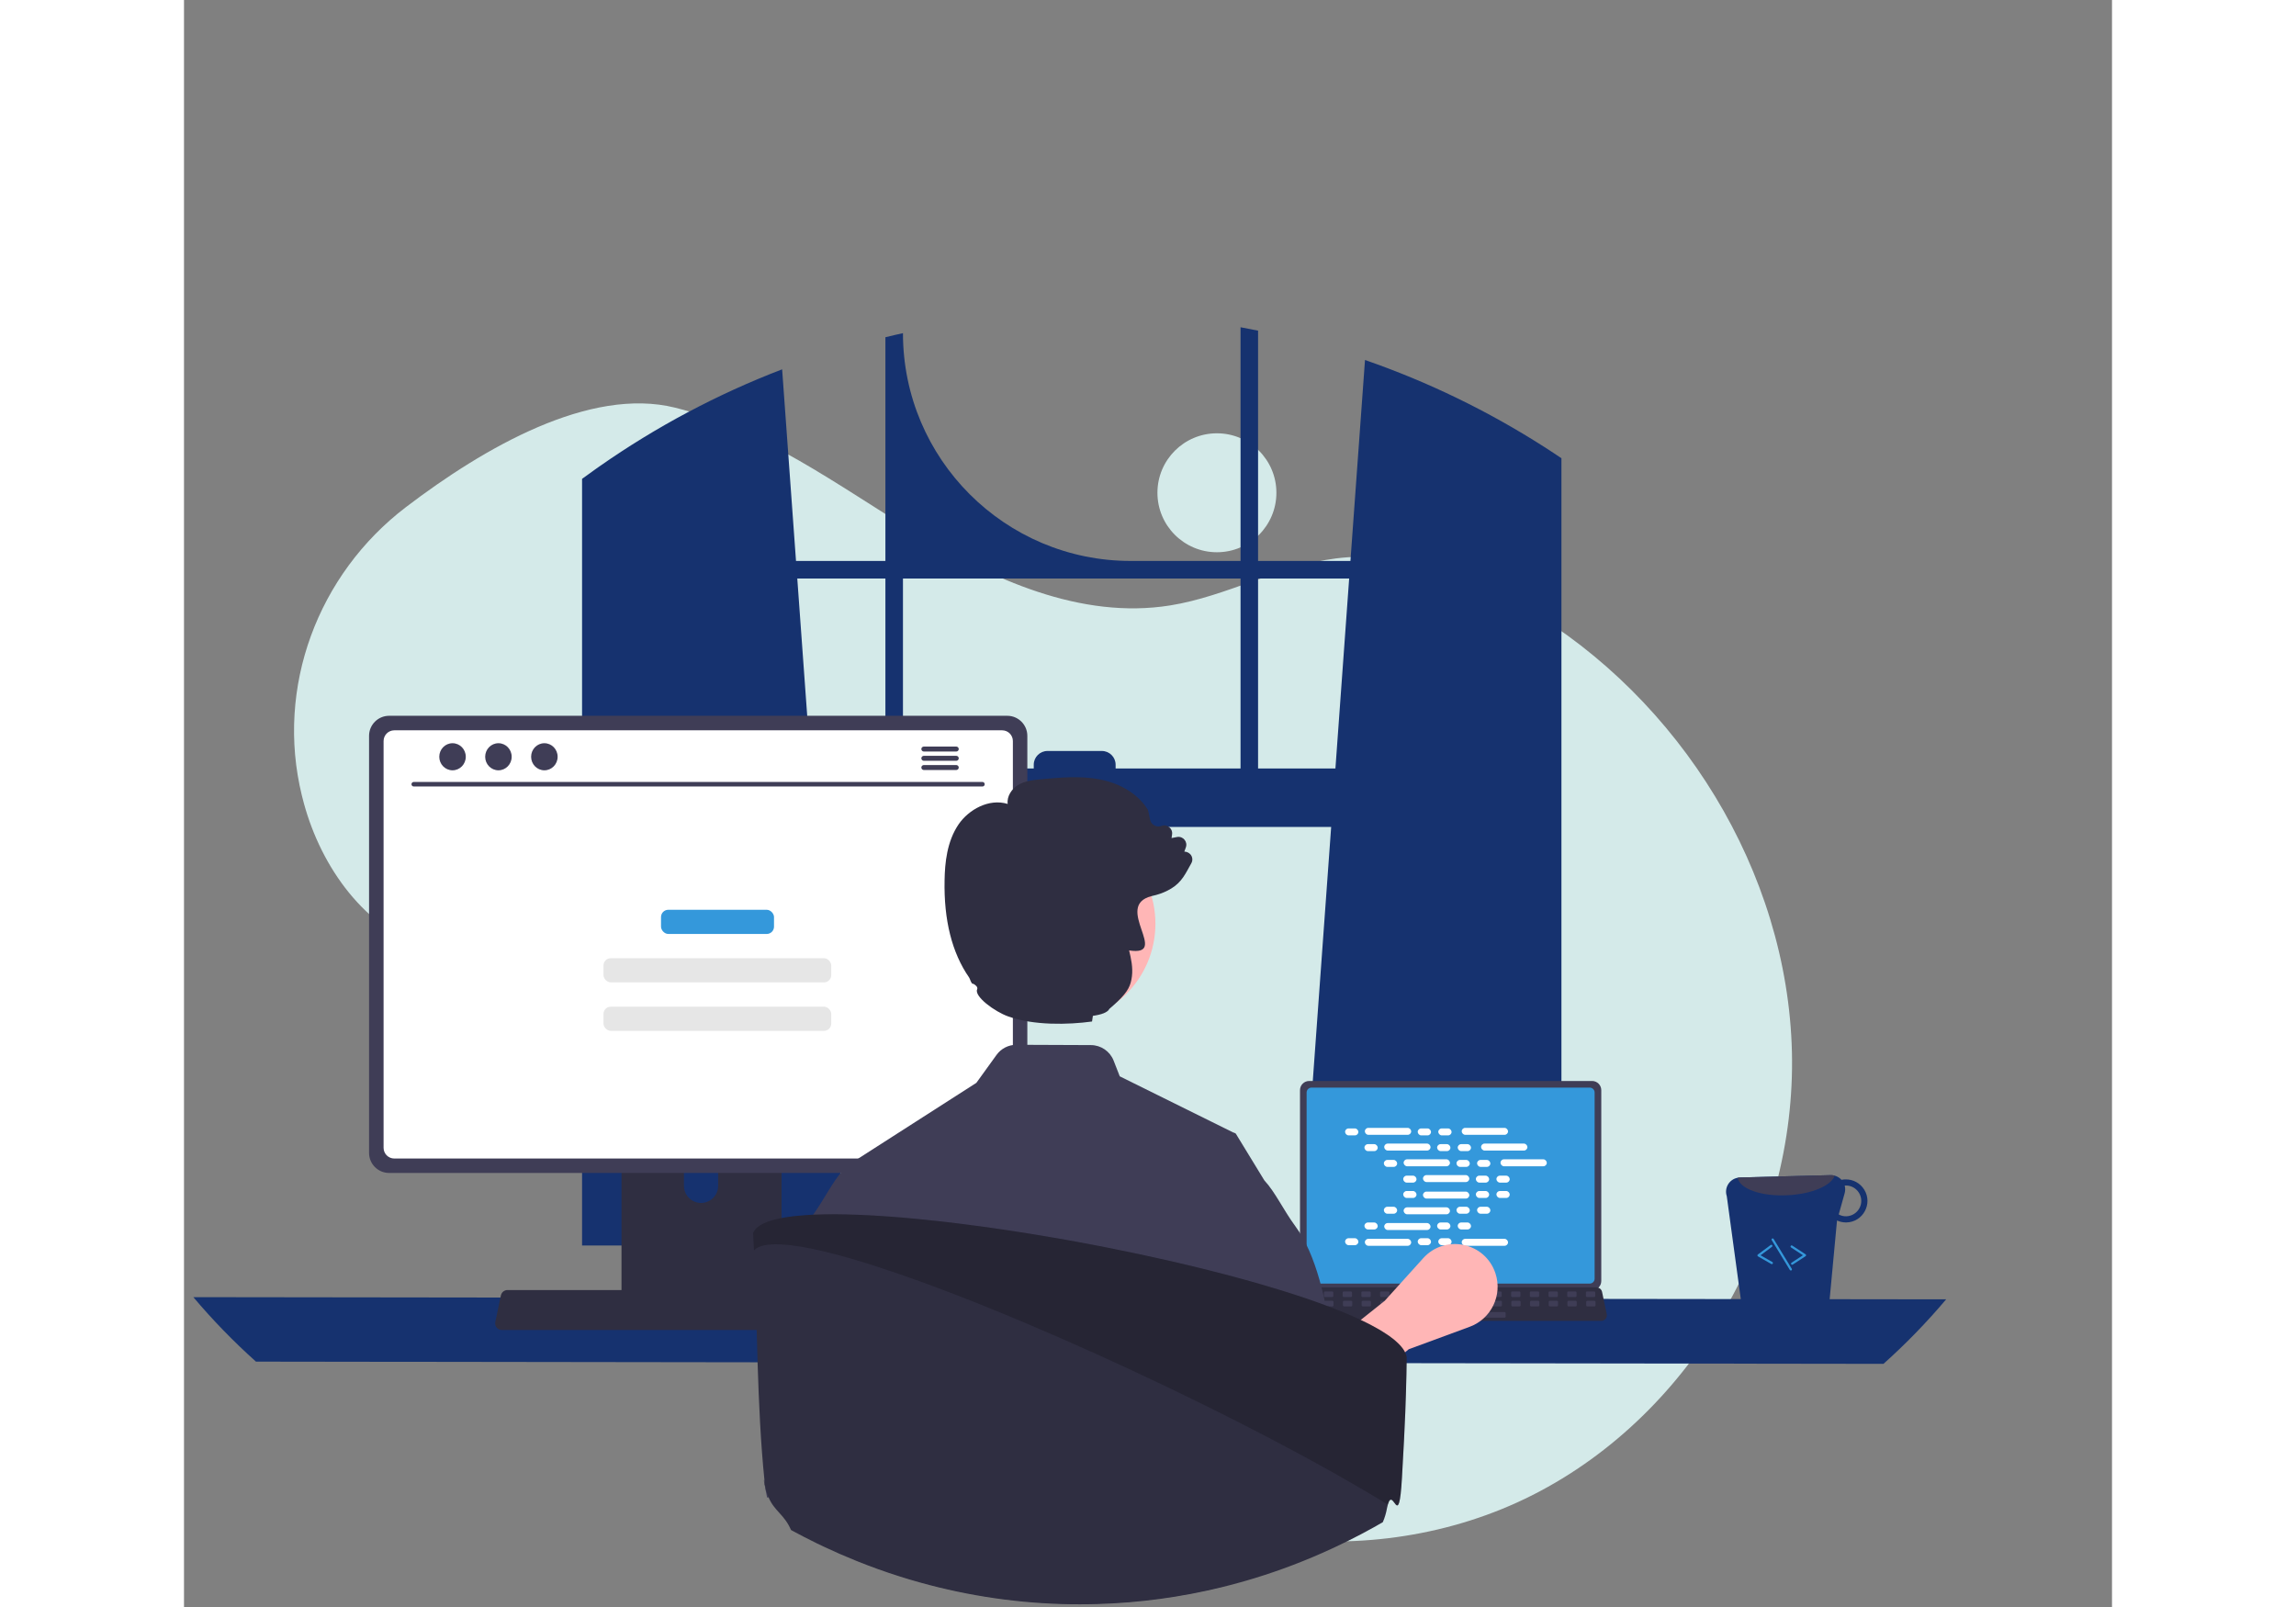 <?xml version="1.0" encoding="UTF-8" standalone="no" ?>
<!DOCTYPE svg PUBLIC "-//W3C//DTD SVG 1.1//EN" "http://www.w3.org/Graphics/SVG/1.1/DTD/svg11.dtd">
<svg xmlns="http://www.w3.org/2000/svg" xmlns:xlink="http://www.w3.org/1999/xlink" version="1.1" width="400" height="280" viewBox="-28.381 3.548 900.094 750.33" xml:space="preserve">
<rect x="-28.381" y="3.548" width="900.094" height="750.33" fill="#808080" stroke="none"/>
<desc>Created with Fabric.js 5.2.4</desc>
<defs>
</defs>
<g transform="matrix(1 0 0 1 540 540)" id="706b42a9-cbfa-44bc-ade8-a8a2301a3b38"  >
</g>
<g transform="matrix(1 0 0 1 540 540)" id="b0af63c8-c82d-41b5-ac52-047088983c35"  >
<rect style="stroke: none; stroke-width: 1; stroke-dasharray: none; stroke-linecap: butt; stroke-dashoffset: 0; stroke-linejoin: miter; stroke-miterlimit: 4; fill: rgb(255,255,255); fill-rule: nonzero; opacity: 1; visibility: hidden;" vector-effect="non-scaling-stroke"  x="-540" y="-540" rx="0" ry="0" width="1080" height="1080" />
</g>
<g transform="matrix(0 0 0 0 0 0)"  >
<g style=""   >
</g>
</g>
<g transform="matrix(0 0 0 0 0 0)"  >
<g style=""   >
</g>
</g>
<g transform="matrix(1.04 0 0 1.04 453.84 233.63)"  >
<circle style="stroke: none; stroke-width: 1; stroke-dasharray: none; stroke-linecap: butt; stroke-dashoffset: 0; stroke-linejoin: miter; stroke-miterlimit: 4; fill: rgb(212,234,233); fill-rule: nonzero; opacity: 1;" vector-effect="non-scaling-stroke"  cx="0" cy="0" r="26.701" />
</g>
<g transform="matrix(-1.04 0 0 -1.04 372.67 457.59)"  >
<path style="stroke: none; stroke-width: 1; stroke-dasharray: none; stroke-linecap: butt; stroke-dashoffset: 0; stroke-linejoin: miter; stroke-miterlimit: 4; fill: rgb(212,234,233); fill-rule: nonzero; opacity: 1;" vector-effect="non-scaling-stroke"  transform=" translate(-353.27, -293.77)" d="M 639.22 502.715 C 678.908 472.486 697.864 421.689 685.997 373.232 C 685.702 372.028 685.391 370.827 685.063 369.628 C 677.196 340.865 657.731 313.528 629.363 304.337 C 605.543 296.62 579.543 302.554 554.694 299.486 C 505.912 293.462 468.093 253.992 441.482 212.666 C 414.872 171.341 394.421 125.083 359.061 90.942 C 300.776 34.667 205.699 22.551 133.434 59.182 C 61.17 95.813 15.138 177.082 17.101 258.077 C 19.064 339.072 67.147 416.509 136.976 457.594 C 162.628 472.687 192.297 483.379 221.824 479.638 C 247.444 476.391 270.723 462.625 296.223 458.538 C 336.314 452.113 376.149 470.239 410.825 491.362 C 445.501 512.485 478.995 537.522 518.4 547.314 C 556.661 556.823 604.063 529.493 639.22 502.715 Z" stroke-linecap="round" />
</g>
<g transform="matrix(1.04 0 0 1.04 386.07 370.72)"  >
<path style="stroke: none; stroke-width: 1; stroke-dasharray: none; stroke-linecap: butt; stroke-dashoffset: 0; stroke-linejoin: miter; stroke-miterlimit: 4; fill: rgb(22,50,111); fill-rule: nonzero; opacity: 1;" vector-effect="non-scaling-stroke"  transform=" translate(-367.63, -211.69)" d="M 582.199 60.883 C 581.329 60.303 580.449 59.753 579.579 59.193 C 554.43 43.108 527.474 30.042 499.269 20.263 L 492.729 110.483 L 451.269 110.483 L 451.269 7.093 C 448.659 6.553 446.029 6.043 443.399 5.563 L 443.399 110.483 L 394.129 110.483 C 337.647 110.483 291.859 64.695 291.859 8.213 L 291.859 8.213 C 289.219 8.783 286.599 9.393 283.979 10.043 L 283.979 110.483 L 243.849 110.483 L 237.619 24.453 C 208.633 35.569 181.116 50.187 155.679 67.983 C 155.239 68.283 154.799 68.593 154.369 68.893 C 152.159 70.443 149.979 72.023 147.809 73.623 L 147.809 417.813 L 266.079 417.813 L 263.989 388.863 L 252.489 229.913 L 484.079 229.913 L 472.579 388.863 L 470.489 417.813 L 587.449 417.813 L 587.449 64.363 C 585.709 63.183 583.959 62.023 582.199 60.883 Z M 283.979 203.663 L 250.589 203.663 L 244.419 118.363 L 283.979 118.363 L 283.979 203.663 Z M 443.399 203.663 L 387.319 203.663 L 387.319 201.973 C 387.319 198.556 384.546 195.787 381.129 195.793 L 356.749 195.793 C 353.335 195.791 350.567 198.559 350.569 201.973 L 350.569 203.663 L 291.859 203.663 L 291.859 118.363 L 443.399 118.363 L 443.399 203.663 Z M 451.269 203.663 L 451.269 118.363 L 492.159 118.363 L 485.989 203.663 L 451.269 203.663 Z" stroke-linecap="round" />
</g>
<g transform="matrix(1.04 0 0 1.04 385.12 624.78)"  >
<path style="stroke: none; stroke-width: 1; stroke-dasharray: none; stroke-linecap: butt; stroke-dashoffset: 0; stroke-linejoin: miter; stroke-miterlimit: 4; fill: rgb(22,50,111); fill-rule: nonzero; opacity: 1;" vector-effect="non-scaling-stroke"  transform=" translate(-367.18, -454.83)" d="M -26.227 439.853 C -17.54 450.147 -8.144 459.821 1.893 468.803 L 732.473 469.803 C 742.509 460.821 751.906 451.147 760.593 440.853 L -26.227 439.853 Z" stroke-linecap="round" />
</g>
<g transform="matrix(1.04 0 0 1.04 562.95 557.12)"  >
<path style="stroke: none; stroke-width: 1; stroke-dasharray: none; stroke-linecap: butt; stroke-dashoffset: 0; stroke-linejoin: miter; stroke-miterlimit: 4; fill: rgb(63,61,86); fill-rule: nonzero; opacity: 1;" vector-effect="non-scaling-stroke"  transform=" translate(-536.82, -390.01)" d="M 469.203 347.154 L 469.203 432.858 C 469.205 435.132 471.048 436.975 473.322 436.977 L 600.326 436.977 C 602.6 436.975 604.444 435.132 604.445 432.858 L 604.445 347.154 C 604.44 344.882 602.598 343.042 600.326 343.039 L 473.322 343.039 C 471.05 343.042 469.208 344.882 469.203 347.154 Z" stroke-linecap="round" />
</g>
<g transform="matrix(1.04 0 0 1.04 562.95 557.12)"  >
<path style="stroke: none; stroke-width: 1; stroke-dasharray: none; stroke-linecap: butt; stroke-dashoffset: 0; stroke-linejoin: miter; stroke-miterlimit: 4; fill: rgb(52,152,219); fill-rule: nonzero; opacity: 1;" vector-effect="non-scaling-stroke"  transform=" translate(-536.83, -390.01)" d="M 472.182 348.22 L 472.182 431.801 C 472.184 433.016 473.169 434 474.384 434.002 L 599.269 434.002 C 600.484 434 601.468 433.016 601.47 431.801 L 601.47 348.22 C 601.47 347.004 600.486 346.017 599.269 346.014 L 474.384 346.014 C 473.167 346.017 472.182 347.004 472.182 348.22 Z" stroke-linecap="round" />
</g>
<g transform="matrix(1.04 0 0 1.04 562.57 612.47)"  >
<path style="stroke: none; stroke-width: 1; stroke-dasharray: none; stroke-linecap: butt; stroke-dashoffset: 0; stroke-linejoin: miter; stroke-miterlimit: 4; fill: rgb(47,46,65); fill-rule: nonzero; opacity: 1;" vector-effect="non-scaling-stroke"  transform=" translate(-536.48, -442.99)" d="M 466.547 449.573 C 467.018 450.164 467.734 450.506 468.49 450.502 L 604.482 450.502 C 606.069 450.5 607.254 449.04 606.928 447.487 L 604.817 437.459 C 604.639 436.629 604.053 435.944 603.259 435.642 C 602.976 435.531 602.675 435.474 602.371 435.474 L 470.593 435.474 C 470.289 435.474 469.988 435.531 469.705 435.642 C 468.911 435.944 468.324 436.629 468.147 437.459 L 466.036 447.487 C 465.883 448.223 466.071 448.99 466.547 449.573 Z" stroke-linecap="round" />
</g>
<g transform="matrix(-1.04 0 0 -1.04 628.29 607.85)"  >
<rect style="stroke: none; stroke-width: 1; stroke-dasharray: none; stroke-linecap: butt; stroke-dashoffset: 0; stroke-linejoin: miter; stroke-miterlimit: 4; fill: rgb(63,61,86); fill-rule: nonzero; opacity: 1;" vector-effect="non-scaling-stroke"  x="-2.095" y="-1.255" rx="0.488" ry="0.488" width="4.19" height="2.51" />
</g>
<g transform="matrix(-1.04 0 0 -1.04 619.56 607.85)"  >
<rect style="stroke: none; stroke-width: 1; stroke-dasharray: none; stroke-linecap: butt; stroke-dashoffset: 0; stroke-linejoin: miter; stroke-miterlimit: 4; fill: rgb(63,61,86); fill-rule: nonzero; opacity: 1;" vector-effect="non-scaling-stroke"  x="-2.095" y="-1.255" rx="0.488" ry="0.488" width="4.19" height="2.51" />
</g>
<g transform="matrix(-1.04 0 0 -1.04 610.83 607.85)"  >
<rect style="stroke: none; stroke-width: 1; stroke-dasharray: none; stroke-linecap: butt; stroke-dashoffset: 0; stroke-linejoin: miter; stroke-miterlimit: 4; fill: rgb(63,61,86); fill-rule: nonzero; opacity: 1;" vector-effect="non-scaling-stroke"  x="-2.095" y="-1.255" rx="0.488" ry="0.488" width="4.19" height="2.51" />
</g>
<g transform="matrix(-1.04 0 0 -1.04 602.1 607.85)"  >
<rect style="stroke: none; stroke-width: 1; stroke-dasharray: none; stroke-linecap: butt; stroke-dashoffset: 0; stroke-linejoin: miter; stroke-miterlimit: 4; fill: rgb(63,61,86); fill-rule: nonzero; opacity: 1;" vector-effect="non-scaling-stroke"  x="-2.095" y="-1.255" rx="0.488" ry="0.488" width="4.19" height="2.51" />
</g>
<g transform="matrix(-1.04 0 0 -1.04 593.36 607.85)"  >
<rect style="stroke: none; stroke-width: 1; stroke-dasharray: none; stroke-linecap: butt; stroke-dashoffset: 0; stroke-linejoin: miter; stroke-miterlimit: 4; fill: rgb(63,61,86); fill-rule: nonzero; opacity: 1;" vector-effect="non-scaling-stroke"  x="-2.095" y="-1.255" rx="0.488" ry="0.488" width="4.19" height="2.51" />
</g>
<g transform="matrix(-1.04 0 0 -1.04 584.61 607.85)"  >
<rect style="stroke: none; stroke-width: 1; stroke-dasharray: none; stroke-linecap: butt; stroke-dashoffset: 0; stroke-linejoin: miter; stroke-miterlimit: 4; fill: rgb(63,61,86); fill-rule: nonzero; opacity: 1;" vector-effect="non-scaling-stroke"  x="-2.095" y="-1.255" rx="0.488" ry="0.488" width="4.19" height="2.51" />
</g>
<g transform="matrix(-1.04 0 0 -1.04 575.88 607.85)"  >
<rect style="stroke: none; stroke-width: 1; stroke-dasharray: none; stroke-linecap: butt; stroke-dashoffset: 0; stroke-linejoin: miter; stroke-miterlimit: 4; fill: rgb(63,61,86); fill-rule: nonzero; opacity: 1;" vector-effect="non-scaling-stroke"  x="-2.095" y="-1.255" rx="0.488" ry="0.488" width="4.19" height="2.51" />
</g>
<g transform="matrix(-1.04 0 0 -1.04 567.14 607.85)"  >
<rect style="stroke: none; stroke-width: 1; stroke-dasharray: none; stroke-linecap: butt; stroke-dashoffset: 0; stroke-linejoin: miter; stroke-miterlimit: 4; fill: rgb(63,61,86); fill-rule: nonzero; opacity: 1;" vector-effect="non-scaling-stroke"  x="-2.095" y="-1.255" rx="0.488" ry="0.488" width="4.19" height="2.51" />
</g>
<g transform="matrix(-1.04 0 0 -1.04 558.41 607.85)"  >
<rect style="stroke: none; stroke-width: 1; stroke-dasharray: none; stroke-linecap: butt; stroke-dashoffset: 0; stroke-linejoin: miter; stroke-miterlimit: 4; fill: rgb(63,61,86); fill-rule: nonzero; opacity: 1;" vector-effect="non-scaling-stroke"  x="-2.095" y="-1.255" rx="0.488" ry="0.488" width="4.19" height="2.51" />
</g>
<g transform="matrix(-1.04 0 0 -1.04 549.68 607.85)"  >
<rect style="stroke: none; stroke-width: 1; stroke-dasharray: none; stroke-linecap: butt; stroke-dashoffset: 0; stroke-linejoin: miter; stroke-miterlimit: 4; fill: rgb(63,61,86); fill-rule: nonzero; opacity: 1;" vector-effect="non-scaling-stroke"  x="-2.095" y="-1.255" rx="0.488" ry="0.488" width="4.19" height="2.51" />
</g>
<g transform="matrix(-1.04 0 0 -1.04 540.95 607.85)"  >
<rect style="stroke: none; stroke-width: 1; stroke-dasharray: none; stroke-linecap: butt; stroke-dashoffset: 0; stroke-linejoin: miter; stroke-miterlimit: 4; fill: rgb(63,61,86); fill-rule: nonzero; opacity: 1;" vector-effect="non-scaling-stroke"  x="-2.095" y="-1.255" rx="0.488" ry="0.488" width="4.19" height="2.51" />
</g>
<g transform="matrix(-1.04 0 0 -1.04 532.19 607.85)"  >
<rect style="stroke: none; stroke-width: 1; stroke-dasharray: none; stroke-linecap: butt; stroke-dashoffset: 0; stroke-linejoin: miter; stroke-miterlimit: 4; fill: rgb(63,61,86); fill-rule: nonzero; opacity: 1;" vector-effect="non-scaling-stroke"  x="-2.095" y="-1.255" rx="0.488" ry="0.488" width="4.19" height="2.51" />
</g>
<g transform="matrix(-1.04 0 0 -1.04 523.46 607.85)"  >
<rect style="stroke: none; stroke-width: 1; stroke-dasharray: none; stroke-linecap: butt; stroke-dashoffset: 0; stroke-linejoin: miter; stroke-miterlimit: 4; fill: rgb(63,61,86); fill-rule: nonzero; opacity: 1;" vector-effect="non-scaling-stroke"  x="-2.095" y="-1.255" rx="0.488" ry="0.488" width="4.19" height="2.51" />
</g>
<g transform="matrix(-1.04 0 0 -1.04 514.73 607.85)"  >
<rect style="stroke: none; stroke-width: 1; stroke-dasharray: none; stroke-linecap: butt; stroke-dashoffset: 0; stroke-linejoin: miter; stroke-miterlimit: 4; fill: rgb(63,61,86); fill-rule: nonzero; opacity: 1;" vector-effect="non-scaling-stroke"  x="-2.095" y="-1.255" rx="0.488" ry="0.488" width="4.19" height="2.51" />
</g>
<g transform="matrix(-1.04 0 0 -1.04 506 607.85)"  >
<rect style="stroke: none; stroke-width: 1; stroke-dasharray: none; stroke-linecap: butt; stroke-dashoffset: 0; stroke-linejoin: miter; stroke-miterlimit: 4; fill: rgb(63,61,86); fill-rule: nonzero; opacity: 1;" vector-effect="non-scaling-stroke"  x="-2.095" y="-1.255" rx="0.488" ry="0.488" width="4.19" height="2.51" />
</g>
<g transform="matrix(-1.04 0 0 -1.04 497.26 607.85)"  >
<rect style="stroke: none; stroke-width: 1; stroke-dasharray: none; stroke-linecap: butt; stroke-dashoffset: 0; stroke-linejoin: miter; stroke-miterlimit: 4; fill: rgb(63,61,86); fill-rule: nonzero; opacity: 1;" vector-effect="non-scaling-stroke"  x="-2.095" y="-1.255" rx="0.488" ry="0.488" width="4.19" height="2.51" />
</g>
<g transform="matrix(-1.04 0 0 -1.04 628.41 612.22)"  >
<rect style="stroke: none; stroke-width: 1; stroke-dasharray: none; stroke-linecap: butt; stroke-dashoffset: 0; stroke-linejoin: miter; stroke-miterlimit: 4; fill: rgb(63,61,86); fill-rule: nonzero; opacity: 1;" vector-effect="non-scaling-stroke"  x="-2.095" y="-1.255" rx="0.488" ry="0.488" width="4.19" height="2.51" />
</g>
<g transform="matrix(-1.04 0 0 -1.04 619.65 612.22)"  >
<rect style="stroke: none; stroke-width: 1; stroke-dasharray: none; stroke-linecap: butt; stroke-dashoffset: 0; stroke-linejoin: miter; stroke-miterlimit: 4; fill: rgb(63,61,86); fill-rule: nonzero; opacity: 1;" vector-effect="non-scaling-stroke"  x="-2.095" y="-1.255" rx="0.488" ry="0.488" width="4.19" height="2.51" />
</g>
<g transform="matrix(-1.04 0 0 -1.04 610.92 612.22)"  >
<rect style="stroke: none; stroke-width: 1; stroke-dasharray: none; stroke-linecap: butt; stroke-dashoffset: 0; stroke-linejoin: miter; stroke-miterlimit: 4; fill: rgb(63,61,86); fill-rule: nonzero; opacity: 1;" vector-effect="non-scaling-stroke"  x="-2.095" y="-1.255" rx="0.488" ry="0.488" width="4.19" height="2.51" />
</g>
<g transform="matrix(-1.04 0 0 -1.04 602.19 612.22)"  >
<rect style="stroke: none; stroke-width: 1; stroke-dasharray: none; stroke-linecap: butt; stroke-dashoffset: 0; stroke-linejoin: miter; stroke-miterlimit: 4; fill: rgb(63,61,86); fill-rule: nonzero; opacity: 1;" vector-effect="non-scaling-stroke"  x="-2.095" y="-1.255" rx="0.488" ry="0.488" width="4.19" height="2.51" />
</g>
<g transform="matrix(-1.04 0 0 -1.04 593.46 612.22)"  >
<rect style="stroke: none; stroke-width: 1; stroke-dasharray: none; stroke-linecap: butt; stroke-dashoffset: 0; stroke-linejoin: miter; stroke-miterlimit: 4; fill: rgb(63,61,86); fill-rule: nonzero; opacity: 1;" vector-effect="non-scaling-stroke"  x="-2.095" y="-1.255" rx="0.488" ry="0.488" width="4.19" height="2.51" />
</g>
<g transform="matrix(-1.04 0 0 -1.04 584.73 612.22)"  >
<rect style="stroke: none; stroke-width: 1; stroke-dasharray: none; stroke-linecap: butt; stroke-dashoffset: 0; stroke-linejoin: miter; stroke-miterlimit: 4; fill: rgb(63,61,86); fill-rule: nonzero; opacity: 1;" vector-effect="non-scaling-stroke"  x="-2.095" y="-1.255" rx="0.488" ry="0.488" width="4.19" height="2.51" />
</g>
<g transform="matrix(-1.04 0 0 -1.04 575.99 612.22)"  >
<rect style="stroke: none; stroke-width: 1; stroke-dasharray: none; stroke-linecap: butt; stroke-dashoffset: 0; stroke-linejoin: miter; stroke-miterlimit: 4; fill: rgb(63,61,86); fill-rule: nonzero; opacity: 1;" vector-effect="non-scaling-stroke"  x="-2.095" y="-1.255" rx="0.488" ry="0.488" width="4.19" height="2.51" />
</g>
<g transform="matrix(-1.04 0 0 -1.04 567.24 612.22)"  >
<rect style="stroke: none; stroke-width: 1; stroke-dasharray: none; stroke-linecap: butt; stroke-dashoffset: 0; stroke-linejoin: miter; stroke-miterlimit: 4; fill: rgb(63,61,86); fill-rule: nonzero; opacity: 1;" vector-effect="non-scaling-stroke"  x="-2.095" y="-1.255" rx="0.488" ry="0.488" width="4.19" height="2.51" />
</g>
<g transform="matrix(-1.04 0 0 -1.04 558.51 612.22)"  >
<rect style="stroke: none; stroke-width: 1; stroke-dasharray: none; stroke-linecap: butt; stroke-dashoffset: 0; stroke-linejoin: miter; stroke-miterlimit: 4; fill: rgb(63,61,86); fill-rule: nonzero; opacity: 1;" vector-effect="non-scaling-stroke"  x="-2.095" y="-1.255" rx="0.488" ry="0.488" width="4.19" height="2.51" />
</g>
<g transform="matrix(-1.04 0 0 -1.04 549.77 612.22)"  >
<rect style="stroke: none; stroke-width: 1; stroke-dasharray: none; stroke-linecap: butt; stroke-dashoffset: 0; stroke-linejoin: miter; stroke-miterlimit: 4; fill: rgb(63,61,86); fill-rule: nonzero; opacity: 1;" vector-effect="non-scaling-stroke"  x="-2.095" y="-1.255" rx="0.488" ry="0.488" width="4.19" height="2.51" />
</g>
<g transform="matrix(-1.04 0 0 -1.04 541.04 612.22)"  >
<rect style="stroke: none; stroke-width: 1; stroke-dasharray: none; stroke-linecap: butt; stroke-dashoffset: 0; stroke-linejoin: miter; stroke-miterlimit: 4; fill: rgb(63,61,86); fill-rule: nonzero; opacity: 1;" vector-effect="non-scaling-stroke"  x="-2.095" y="-1.255" rx="0.488" ry="0.488" width="4.19" height="2.51" />
</g>
<g transform="matrix(-1.04 0 0 -1.04 532.31 612.22)"  >
<rect style="stroke: none; stroke-width: 1; stroke-dasharray: none; stroke-linecap: butt; stroke-dashoffset: 0; stroke-linejoin: miter; stroke-miterlimit: 4; fill: rgb(63,61,86); fill-rule: nonzero; opacity: 1;" vector-effect="non-scaling-stroke"  x="-2.095" y="-1.255" rx="0.488" ry="0.488" width="4.19" height="2.51" />
</g>
<g transform="matrix(-1.04 0 0 -1.04 523.58 612.22)"  >
<rect style="stroke: none; stroke-width: 1; stroke-dasharray: none; stroke-linecap: butt; stroke-dashoffset: 0; stroke-linejoin: miter; stroke-miterlimit: 4; fill: rgb(63,61,86); fill-rule: nonzero; opacity: 1;" vector-effect="non-scaling-stroke"  x="-2.095" y="-1.255" rx="0.488" ry="0.488" width="4.19" height="2.51" />
</g>
<g transform="matrix(-1.04 0 0 -1.04 514.85 612.22)"  >
<rect style="stroke: none; stroke-width: 1; stroke-dasharray: none; stroke-linecap: butt; stroke-dashoffset: 0; stroke-linejoin: miter; stroke-miterlimit: 4; fill: rgb(63,61,86); fill-rule: nonzero; opacity: 1;" vector-effect="non-scaling-stroke"  x="-2.095" y="-1.255" rx="0.488" ry="0.488" width="4.19" height="2.51" />
</g>
<g transform="matrix(-1.04 0 0 -1.04 506.09 612.22)"  >
<rect style="stroke: none; stroke-width: 1; stroke-dasharray: none; stroke-linecap: butt; stroke-dashoffset: 0; stroke-linejoin: miter; stroke-miterlimit: 4; fill: rgb(63,61,86); fill-rule: nonzero; opacity: 1;" vector-effect="non-scaling-stroke"  x="-2.095" y="-1.255" rx="0.488" ry="0.488" width="4.19" height="2.51" />
</g>
<g transform="matrix(-1.04 0 0 -1.04 497.36 612.22)"  >
<rect style="stroke: none; stroke-width: 1; stroke-dasharray: none; stroke-linecap: butt; stroke-dashoffset: 0; stroke-linejoin: miter; stroke-miterlimit: 4; fill: rgb(63,61,86); fill-rule: nonzero; opacity: 1;" vector-effect="non-scaling-stroke"  x="-2.095" y="-1.255" rx="0.488" ry="0.488" width="4.19" height="2.51" />
</g>
<g transform="matrix(-1.04 0 0 -1.04 571.22 617.46)"  >
<rect style="stroke: none; stroke-width: 1; stroke-dasharray: none; stroke-linecap: butt; stroke-dashoffset: 0; stroke-linejoin: miter; stroke-miterlimit: 4; fill: rgb(63,61,86); fill-rule: nonzero; opacity: 1;" vector-effect="non-scaling-stroke"  x="-16.755" y="-1.255" rx="0.488" ry="0.488" width="33.51" height="2.51" />
</g>
<g transform="matrix(1.04 0 0 1.04 516.78 532.05)"  >
<rect style="stroke: none; stroke-width: 1; stroke-dasharray: none; stroke-linecap: butt; stroke-dashoffset: 0; stroke-linejoin: miter; stroke-miterlimit: 4; fill: rgb(255,255,255); fill-rule: nonzero; opacity: 1;" vector-effect="non-scaling-stroke"  x="-2.985" y="-1.56" rx="1.561" ry="1.561" width="5.97" height="3.12" />
</g>
<g transform="matrix(1.04 0 0 1.04 550.69 532.05)"  >
<rect style="stroke: none; stroke-width: 1; stroke-dasharray: none; stroke-linecap: butt; stroke-dashoffset: 0; stroke-linejoin: miter; stroke-miterlimit: 4; fill: rgb(255,255,255); fill-rule: nonzero; opacity: 1;" vector-effect="non-scaling-stroke"  x="-2.985" y="-1.56" rx="1.561" ry="1.561" width="5.97" height="3.12" />
</g>
<g transform="matrix(1.04 0 0 1.04 560.29 532.05)"  >
<rect style="stroke: none; stroke-width: 1; stroke-dasharray: none; stroke-linecap: butt; stroke-dashoffset: 0; stroke-linejoin: miter; stroke-miterlimit: 4; fill: rgb(255,255,255); fill-rule: nonzero; opacity: 1;" vector-effect="non-scaling-stroke"  x="-2.985" y="-1.56" rx="1.561" ry="1.561" width="5.97" height="3.12" />
</g>
<g transform="matrix(1.04 0 0 1.04 533.72 531.79)"  >
<rect style="stroke: none; stroke-width: 1; stroke-dasharray: none; stroke-linecap: butt; stroke-dashoffset: 0; stroke-linejoin: miter; stroke-miterlimit: 4; fill: rgb(255,255,255); fill-rule: nonzero; opacity: 1;" vector-effect="non-scaling-stroke"  x="-10.4" y="-1.56" rx="1.561" ry="1.561" width="20.8" height="3.12" />
</g>
<g transform="matrix(1.04 0 0 1.04 578.94 531.79)"  >
<rect style="stroke: none; stroke-width: 1; stroke-dasharray: none; stroke-linecap: butt; stroke-dashoffset: 0; stroke-linejoin: miter; stroke-miterlimit: 4; fill: rgb(255,255,255); fill-rule: nonzero; opacity: 1;" vector-effect="non-scaling-stroke"  x="-10.4" y="-1.56" rx="1.561" ry="1.561" width="20.8" height="3.12" />
</g>
<g transform="matrix(1.04 0 0 1.04 525.81 539.39)"  >
<rect style="stroke: none; stroke-width: 1; stroke-dasharray: none; stroke-linecap: butt; stroke-dashoffset: 0; stroke-linejoin: miter; stroke-miterlimit: 4; fill: rgb(255,255,255); fill-rule: nonzero; opacity: 1;" vector-effect="non-scaling-stroke"  x="-2.985" y="-1.56" rx="1.561" ry="1.561" width="5.97" height="3.12" />
</g>
<g transform="matrix(1.04 0 0 1.04 559.75 539.39)"  >
<rect style="stroke: none; stroke-width: 1; stroke-dasharray: none; stroke-linecap: butt; stroke-dashoffset: 0; stroke-linejoin: miter; stroke-miterlimit: 4; fill: rgb(255,255,255); fill-rule: nonzero; opacity: 1;" vector-effect="non-scaling-stroke"  x="-2.985" y="-1.56" rx="1.561" ry="1.561" width="5.97" height="3.12" />
</g>
<g transform="matrix(1.04 0 0 1.04 569.36 539.39)"  >
<rect style="stroke: none; stroke-width: 1; stroke-dasharray: none; stroke-linecap: butt; stroke-dashoffset: 0; stroke-linejoin: miter; stroke-miterlimit: 4; fill: rgb(255,255,255); fill-rule: nonzero; opacity: 1;" vector-effect="non-scaling-stroke"  x="-2.985" y="-1.56" rx="1.561" ry="1.561" width="5.97" height="3.12" />
</g>
<g transform="matrix(1.04 0 0 1.04 542.76 539.13)"  >
<rect style="stroke: none; stroke-width: 1; stroke-dasharray: none; stroke-linecap: butt; stroke-dashoffset: 0; stroke-linejoin: miter; stroke-miterlimit: 4; fill: rgb(255,255,255); fill-rule: nonzero; opacity: 1;" vector-effect="non-scaling-stroke"  x="-10.4" y="-1.56" rx="1.561" ry="1.561" width="20.8" height="3.12" />
</g>
<g transform="matrix(1.04 0 0 1.04 587.98 539.13)"  >
<rect style="stroke: none; stroke-width: 1; stroke-dasharray: none; stroke-linecap: butt; stroke-dashoffset: 0; stroke-linejoin: miter; stroke-miterlimit: 4; fill: rgb(255,255,255); fill-rule: nonzero; opacity: 1;" vector-effect="non-scaling-stroke"  x="-10.4" y="-1.56" rx="1.561" ry="1.561" width="20.8" height="3.12" />
</g>
<g transform="matrix(1.04 0 0 1.04 534.88 546.76)"  >
<rect style="stroke: none; stroke-width: 1; stroke-dasharray: none; stroke-linecap: butt; stroke-dashoffset: 0; stroke-linejoin: miter; stroke-miterlimit: 4; fill: rgb(255,255,255); fill-rule: nonzero; opacity: 1;" vector-effect="non-scaling-stroke"  x="-2.985" y="-1.56" rx="1.561" ry="1.561" width="5.97" height="3.12" />
</g>
<g transform="matrix(1.04 0 0 1.04 568.79 546.76)"  >
<rect style="stroke: none; stroke-width: 1; stroke-dasharray: none; stroke-linecap: butt; stroke-dashoffset: 0; stroke-linejoin: miter; stroke-miterlimit: 4; fill: rgb(255,255,255); fill-rule: nonzero; opacity: 1;" vector-effect="non-scaling-stroke"  x="-2.985" y="-1.56" rx="1.561" ry="1.561" width="5.97" height="3.12" />
</g>
<g transform="matrix(1.04 0 0 1.04 578.4 546.76)"  >
<rect style="stroke: none; stroke-width: 1; stroke-dasharray: none; stroke-linecap: butt; stroke-dashoffset: 0; stroke-linejoin: miter; stroke-miterlimit: 4; fill: rgb(255,255,255); fill-rule: nonzero; opacity: 1;" vector-effect="non-scaling-stroke"  x="-2.985" y="-1.56" rx="1.561" ry="1.561" width="5.97" height="3.12" />
</g>
<g transform="matrix(1.04 0 0 1.04 551.82 546.47)"  >
<rect style="stroke: none; stroke-width: 1; stroke-dasharray: none; stroke-linecap: butt; stroke-dashoffset: 0; stroke-linejoin: miter; stroke-miterlimit: 4; fill: rgb(255,255,255); fill-rule: nonzero; opacity: 1;" vector-effect="non-scaling-stroke"  x="-10.4" y="-1.56" rx="1.561" ry="1.561" width="20.8" height="3.12" />
</g>
<g transform="matrix(1.04 0 0 1.04 597.04 546.47)"  >
<rect style="stroke: none; stroke-width: 1; stroke-dasharray: none; stroke-linecap: butt; stroke-dashoffset: 0; stroke-linejoin: miter; stroke-miterlimit: 4; fill: rgb(255,255,255); fill-rule: nonzero; opacity: 1;" vector-effect="non-scaling-stroke"  x="-10.4" y="-1.56" rx="1.561" ry="1.561" width="20.8" height="3.12" />
</g>
<g transform="matrix(1.04 0 0 1.04 543.92 554.1)"  >
<rect style="stroke: none; stroke-width: 1; stroke-dasharray: none; stroke-linecap: butt; stroke-dashoffset: 0; stroke-linejoin: miter; stroke-miterlimit: 4; fill: rgb(255,255,255); fill-rule: nonzero; opacity: 1;" vector-effect="non-scaling-stroke"  x="-2.985" y="-1.56" rx="1.561" ry="1.561" width="5.97" height="3.12" />
</g>
<g transform="matrix(1.04 0 0 1.04 577.83 554.1)"  >
<rect style="stroke: none; stroke-width: 1; stroke-dasharray: none; stroke-linecap: butt; stroke-dashoffset: 0; stroke-linejoin: miter; stroke-miterlimit: 4; fill: rgb(255,255,255); fill-rule: nonzero; opacity: 1;" vector-effect="non-scaling-stroke"  x="-2.985" y="-1.56" rx="1.561" ry="1.561" width="5.97" height="3.12" />
</g>
<g transform="matrix(1.04 0 0 1.04 587.43 554.1)"  >
<rect style="stroke: none; stroke-width: 1; stroke-dasharray: none; stroke-linecap: butt; stroke-dashoffset: 0; stroke-linejoin: miter; stroke-miterlimit: 4; fill: rgb(255,255,255); fill-rule: nonzero; opacity: 1;" vector-effect="non-scaling-stroke"  x="-2.985" y="-1.56" rx="1.561" ry="1.561" width="5.97" height="3.12" />
</g>
<g transform="matrix(1.04 0 0 1.04 560.86 553.84)"  >
<rect style="stroke: none; stroke-width: 1; stroke-dasharray: none; stroke-linecap: butt; stroke-dashoffset: 0; stroke-linejoin: miter; stroke-miterlimit: 4; fill: rgb(255,255,255); fill-rule: nonzero; opacity: 1;" vector-effect="non-scaling-stroke"  x="-10.4" y="-1.56" rx="1.561" ry="1.561" width="20.8" height="3.12" />
</g>
<g transform="matrix(1.04 0 0 1.04 550.69 583.31)"  >
<rect style="stroke: none; stroke-width: 1; stroke-dasharray: none; stroke-linecap: butt; stroke-dashoffset: 0; stroke-linejoin: miter; stroke-miterlimit: 4; fill: rgb(255,255,255); fill-rule: nonzero; opacity: 1;" vector-effect="non-scaling-stroke"  x="-2.985" y="-1.56" rx="1.561" ry="1.561" width="5.97" height="3.12" />
</g>
<g transform="matrix(1.04 0 0 1.04 560.29 583.31)"  >
<rect style="stroke: none; stroke-width: 1; stroke-dasharray: none; stroke-linecap: butt; stroke-dashoffset: 0; stroke-linejoin: miter; stroke-miterlimit: 4; fill: rgb(255,255,255); fill-rule: nonzero; opacity: 1;" vector-effect="non-scaling-stroke"  x="-2.985" y="-1.56" rx="1.561" ry="1.561" width="5.97" height="3.12" />
</g>
<g transform="matrix(1.04 0 0 1.04 578.94 583.6)"  >
<rect style="stroke: none; stroke-width: 1; stroke-dasharray: none; stroke-linecap: butt; stroke-dashoffset: 0; stroke-linejoin: miter; stroke-miterlimit: 4; fill: rgb(255,255,255); fill-rule: nonzero; opacity: 1;" vector-effect="non-scaling-stroke"  x="-10.4" y="-1.56" rx="1.561" ry="1.561" width="20.8" height="3.12" />
</g>
<g transform="matrix(1.04 0 0 1.04 516.78 583.31)"  >
<rect style="stroke: none; stroke-width: 1; stroke-dasharray: none; stroke-linecap: butt; stroke-dashoffset: 0; stroke-linejoin: miter; stroke-miterlimit: 4; fill: rgb(255,255,255); fill-rule: nonzero; opacity: 1;" vector-effect="non-scaling-stroke"  x="-2.985" y="-1.56" rx="1.561" ry="1.561" width="5.97" height="3.12" />
</g>
<g transform="matrix(1.04 0 0 1.04 533.72 583.6)"  >
<rect style="stroke: none; stroke-width: 1; stroke-dasharray: none; stroke-linecap: butt; stroke-dashoffset: 0; stroke-linejoin: miter; stroke-miterlimit: 4; fill: rgb(255,255,255); fill-rule: nonzero; opacity: 1;" vector-effect="non-scaling-stroke"  x="-10.4" y="-1.56" rx="1.561" ry="1.561" width="20.8" height="3.12" />
</g>
<g transform="matrix(1.04 0 0 1.04 525.81 575.97)"  >
<rect style="stroke: none; stroke-width: 1; stroke-dasharray: none; stroke-linecap: butt; stroke-dashoffset: 0; stroke-linejoin: miter; stroke-miterlimit: 4; fill: rgb(255,255,255); fill-rule: nonzero; opacity: 1;" vector-effect="non-scaling-stroke"  x="-2.985" y="-1.56" rx="1.561" ry="1.561" width="5.97" height="3.12" />
</g>
<g transform="matrix(1.04 0 0 1.04 559.75 575.97)"  >
<rect style="stroke: none; stroke-width: 1; stroke-dasharray: none; stroke-linecap: butt; stroke-dashoffset: 0; stroke-linejoin: miter; stroke-miterlimit: 4; fill: rgb(255,255,255); fill-rule: nonzero; opacity: 1;" vector-effect="non-scaling-stroke"  x="-2.985" y="-1.56" rx="1.561" ry="1.561" width="5.97" height="3.12" />
</g>
<g transform="matrix(1.04 0 0 1.04 569.36 575.97)"  >
<rect style="stroke: none; stroke-width: 1; stroke-dasharray: none; stroke-linecap: butt; stroke-dashoffset: 0; stroke-linejoin: miter; stroke-miterlimit: 4; fill: rgb(255,255,255); fill-rule: nonzero; opacity: 1;" vector-effect="non-scaling-stroke"  x="-2.985" y="-1.56" rx="1.561" ry="1.561" width="5.97" height="3.12" />
</g>
<g transform="matrix(1.04 0 0 1.04 542.76 576.23)"  >
<rect style="stroke: none; stroke-width: 1; stroke-dasharray: none; stroke-linecap: butt; stroke-dashoffset: 0; stroke-linejoin: miter; stroke-miterlimit: 4; fill: rgb(255,255,255); fill-rule: nonzero; opacity: 1;" vector-effect="non-scaling-stroke"  x="-10.4" y="-1.56" rx="1.561" ry="1.561" width="20.8" height="3.12" />
</g>
<g transform="matrix(1.04 0 0 1.04 534.88 568.63)"  >
<rect style="stroke: none; stroke-width: 1; stroke-dasharray: none; stroke-linecap: butt; stroke-dashoffset: 0; stroke-linejoin: miter; stroke-miterlimit: 4; fill: rgb(255,255,255); fill-rule: nonzero; opacity: 1;" vector-effect="non-scaling-stroke"  x="-2.985" y="-1.56" rx="1.561" ry="1.561" width="5.97" height="3.12" />
</g>
<g transform="matrix(1.04 0 0 1.04 568.79 568.63)"  >
<rect style="stroke: none; stroke-width: 1; stroke-dasharray: none; stroke-linecap: butt; stroke-dashoffset: 0; stroke-linejoin: miter; stroke-miterlimit: 4; fill: rgb(255,255,255); fill-rule: nonzero; opacity: 1;" vector-effect="non-scaling-stroke"  x="-2.985" y="-1.56" rx="1.561" ry="1.561" width="5.97" height="3.12" />
</g>
<g transform="matrix(1.04 0 0 1.04 578.4 568.63)"  >
<rect style="stroke: none; stroke-width: 1; stroke-dasharray: none; stroke-linecap: butt; stroke-dashoffset: 0; stroke-linejoin: miter; stroke-miterlimit: 4; fill: rgb(255,255,255); fill-rule: nonzero; opacity: 1;" vector-effect="non-scaling-stroke"  x="-2.985" y="-1.56" rx="1.561" ry="1.561" width="5.97" height="3.12" />
</g>
<g transform="matrix(1.04 0 0 1.04 551.82 568.89)"  >
<rect style="stroke: none; stroke-width: 1; stroke-dasharray: none; stroke-linecap: butt; stroke-dashoffset: 0; stroke-linejoin: miter; stroke-miterlimit: 4; fill: rgb(255,255,255); fill-rule: nonzero; opacity: 1;" vector-effect="non-scaling-stroke"  x="-10.4" y="-1.56" rx="1.561" ry="1.561" width="20.8" height="3.12" />
</g>
<g transform="matrix(1.04 0 0 1.04 543.92 561.27)"  >
<rect style="stroke: none; stroke-width: 1; stroke-dasharray: none; stroke-linecap: butt; stroke-dashoffset: 0; stroke-linejoin: miter; stroke-miterlimit: 4; fill: rgb(255,255,255); fill-rule: nonzero; opacity: 1;" vector-effect="non-scaling-stroke"  x="-2.985" y="-1.56" rx="1.561" ry="1.561" width="5.97" height="3.12" />
</g>
<g transform="matrix(1.04 0 0 1.04 577.83 561.27)"  >
<rect style="stroke: none; stroke-width: 1; stroke-dasharray: none; stroke-linecap: butt; stroke-dashoffset: 0; stroke-linejoin: miter; stroke-miterlimit: 4; fill: rgb(255,255,255); fill-rule: nonzero; opacity: 1;" vector-effect="non-scaling-stroke"  x="-2.985" y="-1.56" rx="1.561" ry="1.561" width="5.97" height="3.12" />
</g>
<g transform="matrix(1.04 0 0 1.04 587.43 561.27)"  >
<rect style="stroke: none; stroke-width: 1; stroke-dasharray: none; stroke-linecap: butt; stroke-dashoffset: 0; stroke-linejoin: miter; stroke-miterlimit: 4; fill: rgb(255,255,255); fill-rule: nonzero; opacity: 1;" vector-effect="non-scaling-stroke"  x="-2.985" y="-1.56" rx="1.561" ry="1.561" width="5.97" height="3.12" />
</g>
<g transform="matrix(1.04 0 0 1.04 560.86 561.55)"  >
<rect style="stroke: none; stroke-width: 1; stroke-dasharray: none; stroke-linecap: butt; stroke-dashoffset: 0; stroke-linejoin: miter; stroke-miterlimit: 4; fill: rgb(255,255,255); fill-rule: nonzero; opacity: 1;" vector-effect="non-scaling-stroke"  x="-10.4" y="-1.56" rx="1.561" ry="1.561" width="20.8" height="3.12" />
</g>
<g transform="matrix(1.04 0 0 1.04 536.74 626.01)"  >
<path style="stroke: none; stroke-width: 1; stroke-dasharray: none; stroke-linecap: butt; stroke-dashoffset: 0; stroke-linejoin: miter; stroke-miterlimit: 4; fill: rgb(255,182,182); fill-rule: nonzero; opacity: 1;" vector-effect="non-scaling-stroke"  transform=" translate(-511.63, -456.05)" d="M 478.69 496.044 L 465.341 474.943 L 507.243 441.54 L 524.538 422.379 C 534.386 411.468 552.345 415.251 556.956 429.207 C 560.196 439.015 555.079 449.627 545.386 453.198 L 518.037 463.273 L 478.69 496.044 Z" stroke-linecap="round" />
</g>
<g transform="matrix(1.04 0 0 1.04 213.23 559.79)"  >
<path style="stroke: none; stroke-width: 1; stroke-dasharray: none; stroke-linecap: butt; stroke-dashoffset: 0; stroke-linejoin: miter; stroke-miterlimit: 4; fill: rgb(47,46,65); fill-rule: nonzero; opacity: 1;" vector-effect="non-scaling-stroke"  transform=" translate(-201.39, -392.59)" d="M 165.463 343.043 L 165.463 445.603 L 237.313 445.603 L 237.313 343.043 C 237.315 341.529 236.33 340.191 234.883 339.743 C 234.551 339.634 234.203 339.58 233.853 339.583 L 168.933 339.583 C 167.019 339.58 165.465 341.129 165.463 343.043 Z M 193.503 378.283 C 193.558 372.379 199.983 368.748 205.069 371.748 C 207.386 373.114 208.818 375.594 208.843 378.283 L 208.843 390.183 C 208.813 396.088 202.402 399.745 197.304 396.767 C 194.962 395.399 193.517 392.896 193.503 390.183 L 193.503 378.283 Z" stroke-linecap="round" />
</g>
<g transform="matrix(1.04 0 0 1.04 213.24 617.96)"  >
<path style="stroke: none; stroke-width: 1; stroke-dasharray: none; stroke-linecap: butt; stroke-dashoffset: 0; stroke-linejoin: miter; stroke-miterlimit: 4; fill: rgb(63,61,86); fill-rule: nonzero; opacity: 1;" vector-effect="non-scaling-stroke"  transform=" translate(-201.39, -448.24)" d="M 165.243 442.324 L 165.243 452.214 C 165.246 453.28 166.107 454.145 167.173 454.154 L 235.603 454.154 C 236.67 454.148 237.533 453.281 237.533 452.214 L 237.533 442.324 L 165.243 442.324 Z" stroke-linecap="round" />
</g>
<g transform="matrix(1.04 0 0 1.04 211.67 444.49)"  >
<path style="stroke: none; stroke-width: 1; stroke-dasharray: none; stroke-linecap: butt; stroke-dashoffset: 0; stroke-linejoin: miter; stroke-miterlimit: 4; fill: rgb(63,61,86); fill-rule: nonzero; opacity: 1;" vector-effect="non-scaling-stroke"  transform=" translate(-200.18, -282.16)" d="M 52.433 188.524 L 52.433 375.783 C 52.437 380.752 56.464 384.78 61.433 384.783 L 338.933 384.783 C 343.902 384.78 347.929 380.752 347.933 375.783 L 347.933 188.524 C 347.921 183.56 343.897 179.54 338.933 179.534 L 61.433 179.534 C 56.469 179.54 52.445 183.56 52.433 188.524 Z" stroke-linecap="round" />
</g>
<g transform="matrix(1.04 0 0 1.04 211.69 444.51)"  >
<path style="stroke: none; stroke-width: 1; stroke-dasharray: none; stroke-linecap: butt; stroke-dashoffset: 0; stroke-linejoin: miter; stroke-miterlimit: 4; fill: rgb(255,255,255); fill-rule: nonzero; opacity: 1;" vector-effect="non-scaling-stroke"  transform=" translate(-200.19, -282.16)" d="M 58.943 190.853 L 58.943 373.473 C 58.947 376.128 61.098 378.279 63.753 378.283 L 336.623 378.283 C 339.277 378.279 341.428 376.128 341.433 373.473 L 341.433 190.853 C 341.433 188.195 339.281 186.039 336.623 186.033 L 63.753 186.033 C 61.095 186.039 58.943 188.195 58.943 190.853 Z" stroke-linecap="round" />
</g>
<g transform="matrix(1.04 0 0 1.04 204.41 615.21)"  >
<path style="stroke: none; stroke-width: 1; stroke-dasharray: none; stroke-linecap: butt; stroke-dashoffset: 0; stroke-linejoin: miter; stroke-miterlimit: 4; fill: rgb(47,46,65); fill-rule: nonzero; opacity: 1;" vector-effect="non-scaling-stroke"  transform=" translate(-193.07, -445.62)" d="M 109.583 453.483 C 110.145 454.189 111 454.598 111.903 454.593 L 274.243 454.593 C 276.138 454.591 277.551 452.848 277.163 450.993 L 274.643 439.023 C 274.431 438.032 273.73 437.215 272.783 436.853 C 272.445 436.721 272.086 436.653 271.723 436.654 L 114.413 436.654 C 114.05 436.653 113.69 436.721 113.353 436.853 C 112.405 437.215 111.705 438.032 111.493 439.023 L 108.973 450.993 C 108.791 451.873 109.015 452.787 109.583 453.483 Z" stroke-linecap="round" />
</g>
<g transform="matrix(1.04 0 0 1.04 211.63 369.72)"  >
<path style="stroke: none; stroke-width: 1; stroke-dasharray: none; stroke-linecap: butt; stroke-dashoffset: 0; stroke-linejoin: miter; stroke-miterlimit: 4; fill: rgb(63,61,86); fill-rule: nonzero; opacity: 1;" vector-effect="non-scaling-stroke"  transform=" translate(-200.11, -210.18)" d="M 327.767 211.19 L 72.444 211.19 C 71.662 211.173 71.193 210.316 71.598 209.648 C 71.778 209.351 72.097 209.167 72.444 209.16 L 327.767 209.16 C 328.549 209.177 329.019 210.034 328.613 210.702 C 328.433 210.998 328.114 211.183 327.767 211.19 Z" stroke-linecap="round" />
</g>
<g transform="matrix(1.04 0 0 1.04 96.98 356.89)"  >
<ellipse style="stroke: none; stroke-width: 1; stroke-dasharray: none; stroke-linecap: butt; stroke-dashoffset: 0; stroke-linejoin: miter; stroke-miterlimit: 4; fill: rgb(63,61,86); fill-rule: nonzero; opacity: 1;" vector-effect="non-scaling-stroke"  cx="0" cy="0" rx="5.95" ry="6.083" />
</g>
<g transform="matrix(1.04 0 0 1.04 118.41 356.89)"  >
<ellipse style="stroke: none; stroke-width: 1; stroke-dasharray: none; stroke-linecap: butt; stroke-dashoffset: 0; stroke-linejoin: miter; stroke-miterlimit: 4; fill: rgb(63,61,86); fill-rule: nonzero; opacity: 1;" vector-effect="non-scaling-stroke"  cx="0" cy="0" rx="5.95" ry="6.083" />
</g>
<g transform="matrix(1.04 0 0 1.04 139.86 356.89)"  >
<ellipse style="stroke: none; stroke-width: 1; stroke-dasharray: none; stroke-linecap: butt; stroke-dashoffset: 0; stroke-linejoin: miter; stroke-miterlimit: 4; fill: rgb(63,61,86); fill-rule: nonzero; opacity: 1;" vector-effect="non-scaling-stroke"  cx="0" cy="0" rx="5.95" ry="6.083" />
</g>
<g transform="matrix(1.04 0 0 1.04 324.58 353.29)"  >
<path style="stroke: none; stroke-width: 1; stroke-dasharray: none; stroke-linecap: butt; stroke-dashoffset: 0; stroke-linejoin: miter; stroke-miterlimit: 4; fill: rgb(63,61,86); fill-rule: nonzero; opacity: 1;" vector-effect="non-scaling-stroke"  transform=" translate(-308.09, -194.42)" d="M 315.389 193.314 L 300.789 193.314 C 299.939 193.333 299.428 194.267 299.871 194.993 C 300.067 195.315 300.413 195.515 300.789 195.524 L 315.389 195.524 C 316.24 195.512 316.758 194.583 316.323 193.853 C 316.126 193.523 315.773 193.319 315.389 193.314 Z" stroke-linecap="round" />
</g>
<g transform="matrix(1.04 0 0 1.04 324.58 357.61)"  >
<path style="stroke: none; stroke-width: 1; stroke-dasharray: none; stroke-linecap: butt; stroke-dashoffset: 0; stroke-linejoin: miter; stroke-miterlimit: 4; fill: rgb(63,61,86); fill-rule: nonzero; opacity: 1;" vector-effect="non-scaling-stroke"  transform=" translate(-308.09, -198.57)" d="M 315.389 197.464 L 300.789 197.464 C 299.939 197.482 299.427 198.415 299.869 199.142 C 300.065 199.465 300.412 199.665 300.789 199.674 L 315.389 199.674 C 316.24 199.663 316.76 198.736 316.326 198.005 C 316.13 197.673 315.774 197.468 315.389 197.464 Z" stroke-linecap="round" />
</g>
<g transform="matrix(1.04 0 0 1.04 324.58 361.92)"  >
<path style="stroke: none; stroke-width: 1; stroke-dasharray: none; stroke-linecap: butt; stroke-dashoffset: 0; stroke-linejoin: miter; stroke-miterlimit: 4; fill: rgb(63,61,86); fill-rule: nonzero; opacity: 1;" vector-effect="non-scaling-stroke"  transform=" translate(-308.09, -202.72)" d="M 315.389 201.613 L 300.789 201.613 C 299.939 201.633 299.428 202.567 299.871 203.293 C 300.067 203.615 300.413 203.815 300.789 203.823 L 315.389 203.823 C 316.24 203.811 316.758 202.883 316.323 202.152 C 316.126 201.823 315.773 201.619 315.389 201.613 Z" stroke-linecap="round" />
</g>
<g transform="matrix(1.04 0 0 1.04 724.54 586.45)"  >
<path style="stroke: none; stroke-width: 1; stroke-dasharray: none; stroke-linecap: butt; stroke-dashoffset: 0; stroke-linejoin: miter; stroke-miterlimit: 4; fill: rgb(22,50,111); fill-rule: nonzero; opacity: 1;" vector-effect="non-scaling-stroke"  transform=" translate(-691.7, -418.1)" d="M 667.369 446.664 C 668.272 449.296 670.77 451.045 673.552 450.995 L 700.043 450.313 C 702.849 450.258 705.284 448.363 706.024 445.656 L 709.773 405.569 C 711.103 406.171 712.551 406.469 714.011 406.44 C 721.446 406.253 725.891 398.088 722.012 391.742 C 720.211 388.797 716.977 387.037 713.526 387.123 C 712.943 387.121 712.361 387.182 711.79 387.304 C 710.535 385.946 708.765 385.182 706.916 385.201 L 666.165 386.253 C 665.827 386.265 665.491 386.307 665.16 386.378 C 661.366 387.085 659.069 390.98 660.287 394.642 L 667.369 446.664 Z M 710.542 402.847 L 713.21 393.294 C 713.513 392.191 713.52 391.027 713.23 389.92 C 713.359 389.919 713.474 389.858 713.603 389.858 C 718.922 389.748 722.365 395.437 719.801 400.098 C 718.617 402.249 716.381 403.611 713.927 403.675 C 712.744 403.712 711.574 403.426 710.542 402.847 L 710.542 402.847 Z" stroke-linecap="round" />
</g>
<g transform="matrix(1.04 0 0 1.04 719.62 556.97)"  >
<path style="stroke: none; stroke-width: 1; stroke-dasharray: none; stroke-linecap: butt; stroke-dashoffset: 0; stroke-linejoin: miter; stroke-miterlimit: 4; fill: rgb(63,61,86); fill-rule: nonzero; opacity: 1;" vector-effect="non-scaling-stroke"  transform=" translate(-686.96, -389.75)" d="M 665.16 386.378 C 666.028 391.342 675.789 394.832 687.526 394.225 C 698.319 393.728 707.144 389.938 708.76 385.447 C 708.162 385.27 707.54 385.187 706.916 385.201 L 666.165 386.253 C 665.827 386.265 665.491 386.307 665.16 386.378 Z" stroke-linecap="round" />
</g>
<g transform="matrix(1.04 0 0 1.04 725.27 589.56)"  >
<path style="stroke: none; stroke-width: 1; stroke-dasharray: none; stroke-linecap: butt; stroke-dashoffset: 0; stroke-linejoin: miter; stroke-miterlimit: 4; fill: rgb(52,152,219); fill-rule: nonzero; opacity: 1;" vector-effect="non-scaling-stroke"  transform=" translate(-692.32, -420.31)" d="M 689.677 424.636 C 689.731 424.622 689.782 424.6 689.828 424.569 L 695.581 420.804 C 695.883 420.607 695.883 420.165 695.582 419.967 L 689.602 416.051 C 689.281 415.838 688.851 416.053 688.827 416.437 C 688.816 416.617 688.903 416.789 689.054 416.887 L 694.395 420.385 L 689.281 423.733 C 688.959 423.943 688.985 424.424 689.329 424.597 C 689.436 424.652 689.56 424.665 689.677 424.636 L 689.677 424.636 Z" stroke-linecap="round" />
</g>
<g transform="matrix(1.04 0 0 1.04 709.8 589.27)"  >
<path style="stroke: none; stroke-width: 1; stroke-dasharray: none; stroke-linecap: butt; stroke-dashoffset: 0; stroke-linejoin: miter; stroke-miterlimit: 4; fill: rgb(52,152,219); fill-rule: nonzero; opacity: 1;" vector-effect="non-scaling-stroke"  transform=" translate(-677.49, -420.73)" d="M 680.59 425.055 C 680.964 424.96 681.094 424.497 680.826 424.221 C 680.794 424.188 680.757 424.159 680.716 424.136 L 675.413 421.096 L 680.539 417.289 C 680.848 417.059 680.792 416.582 680.439 416.429 C 680.275 416.358 680.086 416.38 679.943 416.487 L 674.204 420.749 C 673.915 420.964 673.941 421.405 674.254 421.584 L 680.219 425.004 C 680.331 425.068 680.465 425.087 680.59 425.055 Z" stroke-linecap="round" />
</g>
<g transform="matrix(1.04 0 0 1.04 717.53 589.28)"  >
<path style="stroke: none; stroke-width: 1; stroke-dasharray: none; stroke-linecap: butt; stroke-dashoffset: 0; stroke-linejoin: miter; stroke-miterlimit: 4; fill: rgb(52,152,219); fill-rule: nonzero; opacity: 1;" vector-effect="non-scaling-stroke"  transform=" translate(-684.9, -420.75)" d="M 689.105 427.936 C 689.153 427.924 689.2 427.904 689.242 427.878 C 689.478 427.734 689.553 427.427 689.409 427.191 L 681.254 413.782 C 681.053 413.454 680.572 413.466 680.388 413.804 C 680.303 413.961 680.307 414.151 680.4 414.303 L 688.555 427.711 C 688.669 427.899 688.892 427.99 689.105 427.936 Z" stroke-linecap="round" />
</g>
<g transform="matrix(1.04 0 0 1.04 220.69 433.98)"  >
<rect style="stroke: none; stroke-width: 1; stroke-dasharray: none; stroke-linecap: butt; stroke-dashoffset: 0; stroke-linejoin: miter; stroke-miterlimit: 4; fill: rgb(52,152,219); fill-rule: nonzero; opacity: 1;" vector-effect="non-scaling-stroke"  x="-25.36" y="-5.425" rx="3.264" ry="3.264" width="50.72" height="10.85" />
</g>
<g transform="matrix(1.04 0 0 1.04 220.62 456.59)"  >
<rect style="stroke: none; stroke-width: 1; stroke-dasharray: none; stroke-linecap: butt; stroke-dashoffset: 0; stroke-linejoin: miter; stroke-miterlimit: 4; fill: rgb(230,230,230); fill-rule: nonzero; opacity: 1;" vector-effect="non-scaling-stroke"  x="-51.12" y="-5.425" rx="3.264" ry="3.264" width="102.24" height="10.85" />
</g>
<g transform="matrix(1.04 0 0 1.04 220.62 479.22)"  >
<rect style="stroke: none; stroke-width: 1; stroke-dasharray: none; stroke-linecap: butt; stroke-dashoffset: 0; stroke-linejoin: miter; stroke-miterlimit: 4; fill: rgb(230,230,230); fill-rule: nonzero; opacity: 1;" vector-effect="non-scaling-stroke"  x="-51.12" y="-5.425" rx="3.264" ry="3.264" width="102.24" height="10.85" />
</g>
<g transform="matrix(1.04 0 0 1.04 371.07 621.88)"  >
<path style="stroke: none; stroke-width: 1; stroke-dasharray: none; stroke-linecap: butt; stroke-dashoffset: 0; stroke-linejoin: miter; stroke-miterlimit: 4; fill: rgb(63,61,86); fill-rule: nonzero; opacity: 1;" vector-effect="non-scaling-stroke"  transform=" translate(-352.88, -452.34)" d="M 264.484 382.409 L 264.701 383.093 L 264.712 383.116 L 271.237 402.954 L 278.744 425.815 L 292.866 468.776 L 293.003 475.45 L 293.003 475.472 L 294.053 529.157 L 291.144 536.435 L 294.418 548.367 C 294.418 548.367 292.912 530.33 284.835 540.689 C 280.261 546.575 274.911 552.598 270.519 558.245 C 276.918 560.834 283.421 563.177 290.026 565.272 C 291.452 565.728 292.889 566.162 294.327 566.595 C 294.634 566.687 294.942 566.778 295.251 566.869 C 317.145 573.344 339.78 576.982 362.601 577.695 C 363.788 577.729 364.951 577.752 366.081 577.775 C 366.48 577.786 366.868 577.798 367.256 577.798 C 368.533 577.809 369.8 577.82 371.077 577.82 C 373.655 577.82 376.222 577.782 378.777 577.706 C 397.691 577.173 416.494 574.63 434.869 570.12 C 434.743 562.534 434.401 553.67 433.911 544.202 C 433.683 539.559 428.561 534.528 428.252 529.669 C 428.036 526.018 432.633 522.585 432.393 518.877 C 430.842 496.05 428.903 504.813 427.465 488.648 C 427.317 487.063 427.18 485.545 427.055 484.097 C 426.131 473.716 425.492 467.225 425.492 467.225 L 431.629 428.541 L 441.269 367.807 L 440.527 366.586 L 439.694 366.175 L 388.85 341.01 L 386.09 333.937 C 384.444 329.769 380.43 327.019 375.948 326.99 L 342.455 326.853 C 338.929 326.837 335.611 328.524 333.546 331.382 L 324.477 343.942 L 264.484 382.409 Z" stroke-linecap="round" />
</g>
<g transform="matrix(1.04 0 0 1.04 279.61 621.48)"  >
<path style="stroke: none; stroke-width: 1; stroke-dasharray: none; stroke-linecap: butt; stroke-dashoffset: 0; stroke-linejoin: miter; stroke-miterlimit: 4; fill: rgb(63,61,86); fill-rule: nonzero; opacity: 1;" vector-effect="non-scaling-stroke"  transform=" translate(-265.03, -451.85)" d="M 300.589 459.216 L 293.003 475.45 L 287.824 486.538 L 278.915 533.184 L 274.454 537.918 L 270.633 521.159 L 230.635 530.039 C 229.323 522.75 230.284 530.286 229.474 522.289 C 229.702 522.061 229.942 521.833 230.181 521.605 C 230.82 521.012 231.356 520.453 231.345 519.917 C 230.888 492.333 232.257 445.39 243.688 416.951 C 245.478 412.308 247.839 407.905 250.715 403.844 C 250.943 403.536 251.16 403.227 251.377 402.92 C 256.647 395.539 259.978 388.272 264.701 383.104 L 264.701 383.093 C 264.73 383.069 264.757 383.043 264.781 383.013 C 264.798 383.005 264.813 382.993 264.826 382.979 L 297.27 365.776 L 298.661 404.882 L 299.654 432.99 L 300.589 459.216 Z" stroke-linecap="round" />
</g>
<g transform="matrix(1.04 0 0 1.04 478.42 627.32)"  >
<path style="stroke: none; stroke-width: 1; stroke-dasharray: none; stroke-linecap: butt; stroke-dashoffset: 0; stroke-linejoin: miter; stroke-miterlimit: 4; fill: rgb(63,61,86); fill-rule: nonzero; opacity: 1;" vector-effect="non-scaling-stroke"  transform=" translate(-455.7, -457.45)" d="M 417.574 463.827 L 427.05 484.102 L 430.358 491.163 L 439.264 537.805 L 443.71 542.527 L 447.541 525.772 L 449.34 525.403 L 481.799 518.68 L 491.259 548.727 C 495.655 541.402 494.292 531.996 487.998 526.221 C 487.352 525.637 486.814 525.067 486.829 524.529 C 487.368 492.086 485.383 432.845 467.462 408.463 C 461.77 400.725 458.355 393.018 453.386 387.634 C 453.371 387.619 453.371 387.604 453.355 387.604 L 441.264 367.805 L 440.526 366.59 L 439.695 366.175 L 417.574 463.827 Z" stroke-linecap="round" />
</g>
<g transform="matrix(1.04 0 0 1.04 378.79 434.84)" id="a657ec4b-47ce-4d2a-9c58-81a811696ca9"  >
<circle style="stroke: none; stroke-width: 1; stroke-dasharray: none; stroke-linecap: butt; stroke-dashoffset: 0; stroke-linejoin: miter; stroke-miterlimit: 4; fill: rgb(255,182,182); fill-rule: nonzero; opacity: 1;" vector-effect="non-scaling-stroke"  cx="0" cy="0" r="44.558" />
</g>
<g transform="matrix(1.04 0 0 1.04 384.52 424)"  >
<path style="stroke: none; stroke-width: 1; stroke-dasharray: none; stroke-linecap: butt; stroke-dashoffset: 0; stroke-linejoin: miter; stroke-miterlimit: 4; fill: rgb(47,46,65); fill-rule: nonzero; opacity: 1;" vector-effect="non-scaling-stroke"  transform=" translate(-365.68, -262.39)" d="M 420.395 241.639 C 419.697 240.894 418.726 240.464 417.705 240.449 L 418.375 238.589 C 419.325 236.045 417.164 233.427 414.486 233.877 C 414.462 233.881 414.439 233.885 414.415 233.889 L 411.975 234.359 L 412.205 232.729 C 412.591 230.073 409.991 227.973 407.475 228.909 C 406.416 229.326 405.225 229.242 404.235 228.679 C 403.242 228.135 402.54 227.18 402.315 226.069 L 401.465 221.969 L 401.375 221.749 C 397.235 214.849 389.275 209.829 379.535 207.989 C 370.865 206.339 361.975 207.179 353.405 207.969 C 350.005 208.289 346.165 208.649 342.965 210.609 C 340.245 212.289 337.945 215.649 338.415 219.039 C 329.965 216.449 320.905 221.619 316.415 228.139 C 311.095 235.899 310.225 245.619 310.085 253.219 C 309.705 271.199 313.415 285.909 321.085 296.949 C 321.645 297.749 321.785 299.419 322.895 299.979 L 322.665 299.609 C 323.905 300.229 325.165 301.229 324.695 302.299 C 323.345 305.379 332.315 312.189 338.635 314.439 C 350.165 318.549 365.495 318.199 376.275 316.719 L 376.655 314.169 C 380.545 313.639 383.285 312.629 384.055 311.049 C 385.415 309.889 386.575 308.849 387.585 307.889 L 387.595 307.879 C 387.615 307.859 387.655 307.829 387.675 307.809 C 392.545 303.139 393.675 300.479 394.185 296.429 C 394.675 292.459 393.805 288.429 392.915 284.799 C 411.655 287.699 385.535 264.839 402.995 260.419 C 403.195 260.358 403.399 260.308 403.605 260.269 C 404.115 260.149 404.625 260.029 405.115 259.889 C 407.477 259.248 409.739 258.282 411.835 257.019 C 416.715 254.049 418.325 250.109 420.845 245.669 C 421.591 244.372 421.409 242.74 420.395 241.639 Z" stroke-linecap="round" />
</g>
<g transform="matrix(1.04 0 0 1.04 389.87 661.56)"  >
<path style="stroke: none; stroke-width: 1; stroke-dasharray: none; stroke-linecap: butt; stroke-dashoffset: 0; stroke-linejoin: miter; stroke-miterlimit: 4; fill: rgb(47,46,65); fill-rule: nonzero; opacity: 1;" vector-effect="non-scaling-stroke"  transform=" translate(-371.06, -490.27)" d="M 517.765 466.999 C 517.755 468.749 517.735 471.199 517.655 474.229 C 517.645 474.649 517.635 475.079 517.625 475.519 C 517.495 481.089 517.365 485.759 517.155 490.949 C 517.145 491.309 517.135 491.659 517.115 492.019 C 516.835 499.259 516.395 507.689 515.635 521.039 C 514.225 545.699 511.765 524.429 509.295 533.079 C 509.175 533.509 509.045 534.019 508.925 534.619 C 508.551 536.796 507.92 538.921 507.045 540.949 C 505.735 541.729 504.385 542.479 503.055 543.229 C 499.265 545.339 495.415 547.369 491.535 549.299 C 489.355 550.379 487.165 551.439 484.965 552.459 C 484.615 552.619 484.275 552.779 483.935 552.929 C 472.669 558.14 461.059 562.571 449.185 566.189 C 446.865 566.889 444.555 567.569 442.215 568.199 C 439.775 568.879 437.335 569.519 434.865 570.119 C 416.49 574.63 397.688 577.175 378.775 577.709 C 376.225 577.789 373.655 577.819 371.075 577.819 C 369.795 577.819 368.535 577.809 367.255 577.799 C 366.865 577.799 366.475 577.789 366.085 577.779 C 364.955 577.749 363.785 577.729 362.605 577.699 C 339.784 576.988 317.149 573.348 295.255 566.869 L 294.325 566.599 C 292.885 566.159 291.455 565.729 290.025 565.269 C 283.425 563.179 276.922 560.839 270.515 558.249 C 265.625 556.279 260.792 554.166 256.015 551.909 C 255.972 551.898 255.931 551.877 255.895 551.849 C 254.895 551.389 253.885 550.909 252.885 550.419 C 252.755 550.349 252.615 550.279 252.475 550.209 C 248.745 548.389 245.055 546.483 241.405 544.489 C 238.335 537.439 234.015 536.089 231.335 529.889 C 230.555 528.047 229.991 526.121 229.655 524.149 C 229.655 524.129 229.645 524.109 229.645 524.079 C 229.925 527.799 228.455 517.479 229.635 524.039 C 229.625 523.919 229.615 523.789 229.605 523.639 C 229.575 523.279 229.535 522.839 229.475 522.289 C 226.045 488.799 226.265 450.499 224.775 418.939 C 224.675 416.899 224.572 414.946 224.465 413.079 C 224.435 412.459 224.395 411.849 224.355 411.249 C 224.425 411.069 224.505 410.879 224.595 410.699 C 224.614 410.648 224.638 410.597 224.665 410.549 C 224.695 410.487 224.728 410.427 224.765 410.369 C 224.785 410.339 224.815 410.299 224.835 410.269 C 224.85 410.235 224.866 410.202 224.885 410.169 C 224.975 410.029 225.075 409.879 225.185 409.739 C 225.235 409.679 225.275 409.629 225.325 409.579 C 225.36 409.528 225.4 409.481 225.445 409.439 C 225.476 409.391 225.513 409.348 225.555 409.309 C 225.595 409.269 225.635 409.219 225.685 409.169 C 225.706 409.138 225.734 409.111 225.765 409.089 C 225.844 408.999 225.931 408.915 226.025 408.839 C 226.382 408.511 226.763 408.21 227.165 407.939 C 227.305 407.849 227.455 407.759 227.595 407.659 C 228.603 407.057 229.664 406.548 230.765 406.139 C 231.145 405.999 231.525 405.869 231.935 405.729 C 232.085 405.689 232.225 405.639 232.375 405.589 C 232.595 405.519 232.815 405.449 233.045 405.399 C 234.185 405.059 235.415 404.769 236.745 404.499 C 236.905 404.469 237.075 404.439 237.245 404.399 C 237.485 404.349 237.735 404.309 237.985 404.269 C 238.325 404.209 238.675 404.149 239.025 404.089 C 241.995 403.619 245.365 403.269 249.085 403.039 C 249.435 403.019 249.785 402.999 250.135 402.979 C 250.545 402.959 250.955 402.939 251.375 402.919 C 251.725 402.899 252.085 402.889 252.445 402.879 C 252.795 402.859 253.155 402.849 253.525 402.839 C 254.535 402.809 255.575 402.779 256.635 402.759 C 259.655 402.699 262.835 402.719 266.175 402.789 C 267.725 402.829 269.305 402.869 270.925 402.939 C 271.035 402.939 271.135 402.949 271.235 402.949 C 272.645 402.999 274.065 403.059 275.525 403.139 C 276.545 403.189 277.575 403.239 278.605 403.299 C 279.575 403.359 280.555 403.419 281.545 403.489 C 282.315 403.529 283.085 403.589 283.865 403.639 C 284.525 403.689 285.185 403.739 285.845 403.779 L 286.745 403.839 C 287.235 403.879 287.725 403.909 288.225 403.959 C 289.325 404.049 290.425 404.139 291.545 404.229 C 292.655 404.329 293.785 404.429 294.915 404.529 C 296.045 404.629 297.185 404.739 298.325 404.849 C 298.445 404.859 298.555 404.869 298.665 404.879 C 299.705 404.99 300.745 405.089 301.795 405.199 C 302.035 405.219 302.285 405.239 302.525 405.269 C 303.526 405.37 304.547 405.488 305.557 405.595 C 305.867 405.629 306.176 405.661 306.487 405.695 C 307.278 405.781 308.058 405.856 308.855 405.949 C 309.905 406.069 310.975 406.179 312.015 406.319 C 312.825 406.409 313.635 406.499 314.445 406.599 C 315.715 406.749 317.005 406.909 318.295 407.079 C 318.785 407.139 319.275 407.199 319.765 407.269 C 323.445 407.729 327.165 408.239 330.945 408.769 C 336.675 409.579 342.495 410.459 348.355 411.409 C 354.225 412.359 360.128 413.363 366.065 414.419 C 367.565 414.689 369.065 414.959 370.575 415.239 C 371.255 415.369 371.935 415.499 372.615 415.629 C 373.775 415.839 374.935 416.059 376.095 416.279 C 377.255 416.499 378.415 416.719 379.575 416.949 C 380.955 417.219 382.345 417.489 383.725 417.759 C 392.815 419.559 401.855 421.479 410.675 423.489 C 412.125 423.819 413.575 424.159 415.015 424.489 C 417.895 425.159 420.748 425.839 423.575 426.529 C 424.355 426.709 425.125 426.899 425.895 427.089 C 427.815 427.569 429.735 428.049 431.625 428.539 L 431.955 428.629 C 433.345 428.969 434.705 429.319 436.065 429.679 C 439.275 430.519 442.432 431.369 445.535 432.229 C 447.595 432.799 449.632 433.376 451.645 433.959 C 454.655 434.829 457.605 435.709 460.475 436.599 C 461.185 436.819 461.895 437.039 462.595 437.249 C 464.695 437.899 466.765 438.559 468.775 439.219 C 470.375 439.739 471.935 440.269 473.475 440.799 C 475.015 441.329 476.525 441.859 478.005 442.389 C 478.955 442.729 479.895 443.089 480.835 443.429 C 482.185 443.929 483.515 444.429 484.815 444.929 C 485.215 445.079 485.605 445.239 485.995 445.389 C 486.245 445.499 486.485 445.589 486.725 445.689 C 487.195 445.879 487.675 446.059 488.135 446.249 C 488.605 446.429 489.065 446.619 489.525 446.819 C 489.975 446.999 490.435 447.189 490.875 447.379 C 491.325 447.559 491.765 447.749 492.205 447.949 C 492.575 448.099 492.935 448.259 493.285 448.419 C 493.995 448.729 494.705 449.039 495.395 449.359 C 495.735 449.519 496.075 449.669 496.415 449.829 L 497.195 450.189 C 497.305 450.249 497.415 450.299 497.525 450.349 C 497.775 450.469 498.035 450.599 498.285 450.719 C 498.865 450.989 499.435 451.279 499.995 451.549 C 500.745 451.929 501.475 452.309 502.175 452.679 C 502.885 453.059 503.575 453.439 504.235 453.809 C 504.345 453.869 504.445 453.929 504.555 453.989 C 504.705 454.069 504.855 454.159 505.005 454.239 C 505.515 454.529 506.005 454.829 506.495 455.119 C 507.455 455.709 508.365 456.289 509.215 456.869 C 509.405 456.999 509.585 457.129 509.775 457.249 C 510.405 457.699 511.005 458.139 511.565 458.589 C 511.565 458.599 511.565 458.599 511.575 458.599 C 511.765 458.739 511.945 458.889 512.125 459.029 C 512.275 459.169 512.435 459.289 512.585 459.429 C 513.105 459.879 513.585 460.309 514.025 460.749 C 514.172 460.885 514.313 461.029 514.445 461.179 C 514.503 461.228 514.557 461.281 514.605 461.339 C 514.805 461.539 514.985 461.739 515.155 461.939 C 515.181 461.967 515.205 461.997 515.225 462.029 C 515.465 462.309 515.685 462.589 515.895 462.869 C 515.995 463.009 516.105 463.149 516.195 463.289 C 516.315 463.459 516.435 463.639 516.535 463.809 C 516.625 463.949 516.705 464.099 516.785 464.239 C 516.997 464.6 517.178 464.978 517.325 465.369 C 517.437 465.635 517.528 465.909 517.595 466.189 C 517.671 466.455 517.728 466.726 517.765 466.999 Z" stroke-linecap="round" />
</g>
<g transform="matrix(1.04 0 0 1.04 389.85 638.48)"  >
<path style="stroke: none; stroke-width: 1; stroke-dasharray: none; stroke-linecap: butt; stroke-dashoffset: 0; stroke-linejoin: miter; stroke-miterlimit: 4; fill: rgb(0,0,0); fill-rule: nonzero; opacity: 0.2;" vector-effect="non-scaling-stroke"  transform=" translate(-371.05, -468.09)" d="M 517.765 466.999 C 517.755 468.749 517.735 471.199 517.655 474.229 C 517.645 474.649 517.625 475.079 517.615 475.519 C 517.515 479.769 517.365 485.019 517.155 490.949 C 517.145 491.309 517.135 491.659 517.115 492.019 C 516.835 499.259 516.395 507.689 515.635 521.039 C 514.225 545.699 511.765 524.429 509.295 533.079 C 502.435 528.859 494.915 524.439 486.875 519.899 C 485.425 519.079 483.962 518.256 482.485 517.429 C 466.405 508.459 448.445 499.059 429.695 489.749 C 428.955 489.379 428.205 489.009 427.465 488.649 C 384.515 467.419 337.635 446.769 299.655 432.989 C 292.325 430.329 285.325 427.929 278.745 425.819 C 264.885 421.389 252.905 418.289 243.685 416.949 C 234.085 415.549 227.455 416.049 224.775 418.939 C 224.675 416.899 224.572 414.946 224.465 413.079 C 224.425 412.459 224.385 411.849 224.345 411.249 C 224.407 411.085 224.487 410.928 224.565 410.769 C 224.576 410.746 224.584 410.722 224.595 410.699 C 224.614 410.648 224.638 410.597 224.665 410.549 C 224.695 410.487 224.728 410.427 224.765 410.369 C 224.798 410.299 224.838 410.231 224.885 410.169 C 224.975 410.029 225.075 409.879 225.185 409.739 C 225.266 409.635 225.353 409.534 225.445 409.439 C 225.476 409.391 225.513 409.348 225.555 409.309 C 225.595 409.269 225.635 409.219 225.685 409.169 C 225.706 409.138 225.734 409.111 225.765 409.089 C 225.844 408.999 225.931 408.915 226.025 408.839 C 226.382 408.511 226.763 408.21 227.165 407.939 C 227.305 407.849 227.455 407.759 227.595 407.659 C 228.603 407.057 229.664 406.548 230.765 406.139 C 231.145 405.999 231.525 405.869 231.935 405.729 C 232.085 405.689 232.225 405.639 232.375 405.589 C 232.595 405.519 232.815 405.449 233.045 405.399 C 234.185 405.059 235.415 404.769 236.745 404.499 C 237.145 404.419 237.565 404.339 237.985 404.269 C 238.325 404.209 238.675 404.149 239.025 404.089 C 241.995 403.619 245.365 403.269 249.085 403.039 C 249.435 403.019 249.785 402.999 250.135 402.979 C 250.545 402.959 250.955 402.939 251.375 402.919 C 251.725 402.899 252.085 402.889 252.445 402.879 C 252.795 402.859 253.155 402.849 253.525 402.839 C 254.535 402.809 255.575 402.779 256.635 402.759 C 259.655 402.709 262.835 402.729 266.175 402.799 C 267.725 402.829 269.305 402.879 270.925 402.949 C 271.025 402.949 271.135 402.959 271.235 402.959 C 272.645 402.999 274.075 403.069 275.525 403.139 C 276.545 403.189 277.575 403.239 278.605 403.299 C 279.575 403.359 280.555 403.419 281.545 403.489 C 282.315 403.529 283.085 403.589 283.865 403.639 C 284.525 403.689 285.185 403.739 285.845 403.779 C 286.635 403.839 287.425 403.899 288.225 403.959 C 289.325 404.049 290.425 404.139 291.545 404.229 C 292.655 404.329 293.785 404.429 294.915 404.529 C 296.045 404.629 297.185 404.739 298.325 404.849 C 298.445 404.859 298.555 404.869 298.665 404.879 C 299.705 404.989 300.745 405.089 301.795 405.199 C 307.615 405.789 313.605 406.479 319.765 407.269 C 323.445 407.739 327.172 408.243 330.945 408.779 C 336.675 409.589 342.495 410.469 348.355 411.409 C 354.225 412.359 360.128 413.363 366.065 414.419 C 367.565 414.689 369.065 414.959 370.575 415.239 C 372.415 415.579 374.255 415.926 376.095 416.279 C 377.255 416.499 378.415 416.719 379.575 416.949 C 380.955 417.219 382.345 417.489 383.725 417.759 C 392.815 419.559 401.855 421.479 410.675 423.489 C 412.125 423.819 413.575 424.159 415.015 424.489 C 417.895 425.159 420.748 425.839 423.575 426.529 C 424.355 426.719 425.125 426.909 425.895 427.099 C 427.825 427.579 429.735 428.059 431.625 428.539 L 431.625 428.549 C 431.735 428.569 431.845 428.599 431.955 428.629 C 433.335 428.979 434.705 429.329 436.065 429.689 C 439.275 430.529 442.432 431.376 445.535 432.229 C 447.595 432.809 449.635 433.379 451.645 433.959 C 454.655 434.839 457.605 435.719 460.475 436.599 C 461.185 436.819 461.895 437.039 462.595 437.249 C 464.695 437.909 466.755 438.566 468.775 439.219 C 470.375 439.739 471.935 440.269 473.475 440.799 C 475.015 441.329 476.525 441.859 478.005 442.389 C 478.965 442.729 479.905 443.079 480.835 443.419 C 482.195 443.919 483.515 444.419 484.815 444.929 C 485.215 445.079 485.605 445.239 485.995 445.389 C 486.725 445.669 487.435 445.959 488.135 446.249 C 488.605 446.429 489.065 446.619 489.525 446.819 C 489.975 446.999 490.435 447.189 490.875 447.379 C 491.325 447.559 491.765 447.749 492.205 447.949 C 492.575 448.099 492.935 448.259 493.285 448.419 C 493.995 448.729 494.705 449.039 495.395 449.359 C 495.735 449.519 496.075 449.669 496.415 449.829 L 497.195 450.189 C 497.305 450.249 497.415 450.299 497.525 450.349 C 498.375 450.749 499.195 451.149 499.995 451.549 C 500.745 451.929 501.475 452.309 502.175 452.679 C 503.005 453.119 503.795 453.549 504.555 453.989 C 504.705 454.069 504.855 454.159 505.005 454.239 C 505.515 454.529 506.005 454.829 506.495 455.119 C 507.455 455.709 508.365 456.289 509.215 456.869 C 510.055 457.449 510.835 458.019 511.565 458.589 C 511.565 458.599 511.565 458.599 511.575 458.599 C 511.925 458.879 512.265 459.159 512.585 459.429 C 513.105 459.879 513.585 460.309 514.025 460.749 C 514.173 460.885 514.313 461.029 514.445 461.179 C 514.503 461.228 514.557 461.281 514.605 461.339 C 514.815 461.569 515.025 461.799 515.225 462.029 C 515.465 462.309 515.685 462.589 515.895 462.869 C 515.995 463.009 516.105 463.149 516.195 463.289 C 516.315 463.459 516.435 463.639 516.535 463.809 C 516.625 463.949 516.705 464.099 516.785 464.239 C 516.997 464.6 517.178 464.978 517.325 465.369 C 517.434 465.636 517.525 465.91 517.595 466.189 C 517.671 466.455 517.728 466.726 517.765 466.999 Z" stroke-linecap="round" />
</g>
<g transform="matrix(0 0 0 0 0 0)"  >
<g style=""   >
</g>
</g>
<g transform="matrix(0 0 0 0 0 0)"  >
<g style=""   >
</g>
</g>
<g transform="matrix(0 0 0 0 0 0)"  >
<g style=""   >
</g>
</g>
<g transform="matrix(0 0 0 0 0 0)"  >
<g style=""   >
</g>
</g>
<g transform="matrix(NaN NaN NaN NaN 0 0)"  >
<g style=""   >
</g>
</g>
<g transform="matrix(NaN NaN NaN NaN 0 0)"  >
<g style=""   >
</g>
</g>
<g transform="matrix(NaN NaN NaN NaN 0 0)"  >
<g style=""   >
</g>
</g>
<g transform="matrix(NaN NaN NaN NaN 0 0)"  >
<g style=""   >
</g>
</g>
<g transform="matrix(NaN NaN NaN NaN 0 0)"  >
<g style=""   >
</g>
</g>
<g transform="matrix(NaN NaN NaN NaN 0 0)"  >
<g style=""   >
</g>
</g>
</svg>